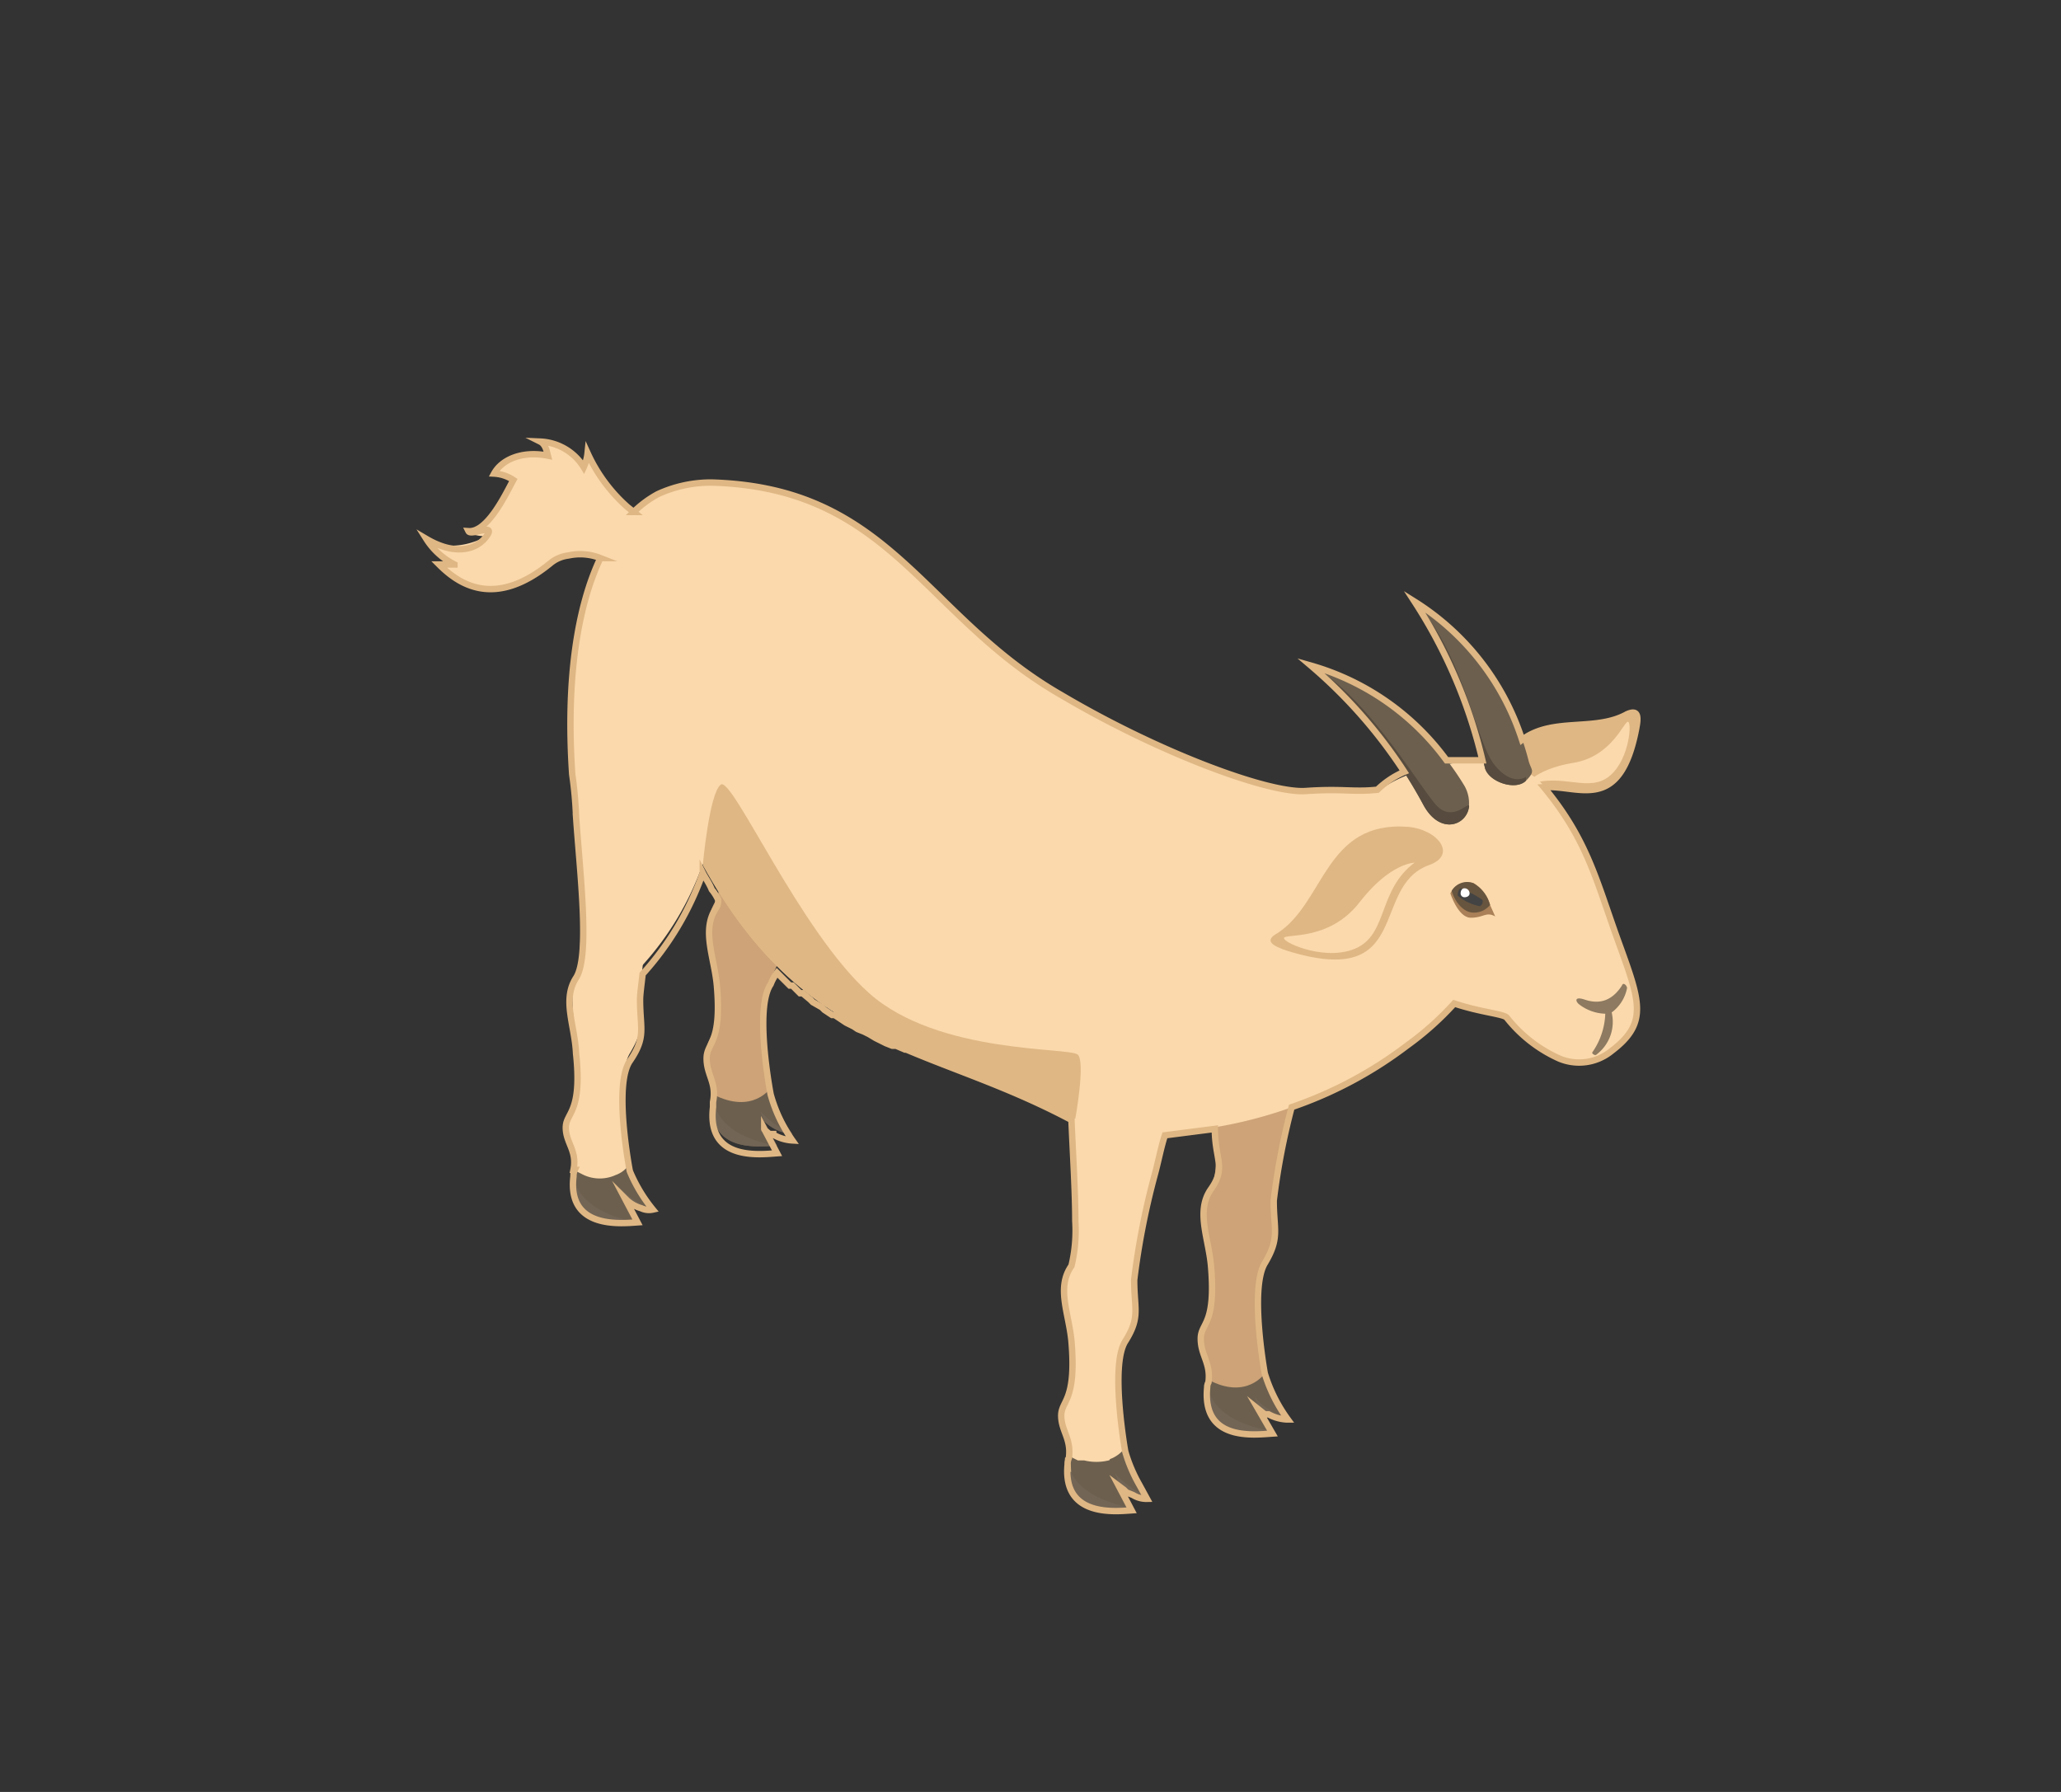 <svg xmlns="http://www.w3.org/2000/svg" viewBox="0 0 161 140"><rect x="0" y="0" width="161" height="140" fill="#333333" stroke="none"/><defs><style>.cls-1{fill:#fbd9ac;}.cls-2{fill:#dfb784;}.cls-3{fill:#6c5f4e;}.cls-4{fill:#726556;}.cls-5{fill:#cda377;}.cls-6{opacity:0.44;}.cls-7{fill:#a98057;}.cls-8{fill:#68553f;}.cls-9{fill:#434343;}.cls-10{fill:#fff;}.cls-11{fill:#564b3e;}.cls-12{fill:none;stroke:#dfb784;stroke-miterlimit:10;stroke-width:0.5px;}</style></defs><g id="Layer_73" data-name="Layer 73"><path class="cls-1" d="M35.5,44.2H34.3c1.5,1.5,4.3,3.5,8.7-.1a2.7,2.7,0,0,1,1.4-.7,5.9,5.9,0,0,1,4.5,1.2c.6.4,1.3.1,1.9-.6a15.6,15.6,0,0,0,2-2.7,5.8,5.8,0,0,1-2-.5A5.8,5.8,0,0,1,49,39.6a12.6,12.6,0,0,1-3.1-4.2,3.5,3.5,0,0,1-.3,1.1,4.2,4.2,0,0,0-3.4-2c.4.2.5.7.6,1.1-2-.4-3.6.3-4.2,1.4a3,3,0,0,1,1.5.5c-.6,1.1-2,4.1-3.5,4,.2.4,1.4.4,1.4.4s-2.5,1.5-4.7.2A5.6,5.6,0,0,0,35.5,44.2Z"/><path class="cls-2" d="M127.8,57c-1.6,8.2-6,2.6-9,5.3-1.5,1.3-2.3-.6-1.5-2.3,2.1-4.9,6.7-2.4,9.8-4.2C128,55.4,128,56,127.8,57Z"/><path class="cls-1" d="M119,61.5s.8-1.4,3.9-1.9,4-3.4,4.3-3.2,0,3.3-1.7,4.4S121.6,60.2,119,61.5Z"/><path class="cls-3" d="M88.4,117.8l-1-1.9.4.3.2.2.5.2a3.5,3.5,0,0,0,1.1.3l-.6-1.1a11.9,11.9,0,0,1-1.1-2.6,4.6,4.6,0,0,0-2.2-.4,3,3,0,0,0-2.2.9,1.1,1.1,0,0,0-.1.5C83,118.3,87,117.9,88.4,117.8Z"/><path class="cls-1" d="M83.5,113.7l.3.2.4.2h.5a4,4,0,0,0,1.9,0,.1.1,0,0,0,.1-.1,2.6,2.6,0,0,0,1.2-.9s-1.3-6.6,0-8.6.7-2.5.7-4.8a58.4,58.4,0,0,1,1.6-8.2c.3-1.1.5-2.2.8-3.1a22,22,0,0,1,.6-2.4,6.5,6.5,0,0,0-4.1-3.6H87a8.1,8.1,0,0,0-3.7.3s.2,1.4.3,3.4c0,.4.1.8.1,1.2.1,2.5.3,5.6.3,7.9a11.9,11.9,0,0,1-.3,3.5c-1.2,1.7-.2,3.7,0,5.9.4,4.7-.8,4.5-.8,5.8S83.7,112.2,83.5,113.7Z"/><path class="cls-4" d="M87.1,115.1l.3.8.4.3.2.2.5.2a2,2,0,0,0,1.1.3A6.9,6.9,0,0,1,87.1,115.1Z"/><path class="cls-4" d="M88.4,117.8s-4.5-.6-5-3.6C83,118.3,87,117.9,88.4,117.8Z"/><path class="cls-3" d="M60.7,89.5l-1-1.9a3.4,3.4,0,0,0,2.2,1A11.6,11.6,0,0,1,60.2,85s-3-.3-4.5.5v.4C55.2,90.1,59.3,89.6,60.7,89.5Z"/><path class="cls-4" d="M61.9,88.6a6.9,6.9,0,0,1-2.5-1.8l.3.8A3.6,3.6,0,0,0,61.9,88.6Z"/><path class="cls-4" d="M60.7,89.5s-4.5-.5-5-3.6C55.2,90.1,59.3,89.6,60.7,89.5Z"/><path class="cls-5" d="M63.9,57.8s-3,11.5-3,13.7.5,2.9-.7,4.9,0,8.6,0,8.6-1.4,2.1-4.5.5c.3-1.5-.5-2.1-.5-3.4s1.2-1.1.8-5.7c-.2-2.2-1.2-4.3-.1-6s-.3-16-.3-16C59.6,53.3,62.2,54.6,63.9,57.8Z"/><path class="cls-3" d="M99.4,111.8l-1.1-1.9a3,3,0,0,0,2.3,1,12.1,12.1,0,0,1-1.8-3.6s-3-.2-4.4.5a.8.8,0,0,0-.1.4C93.9,112.4,97.9,111.9,99.4,111.8Z"/><path class="cls-4" d="M100.6,110.9s-2.1-.9-2.6-1.8l.3.8A3.7,3.7,0,0,0,100.6,110.9Z"/><path class="cls-4" d="M99.4,111.8s-4.6-.5-5.1-3.6C93.9,112.4,97.9,111.9,99.4,111.8Z"/><path class="cls-5" d="M102.5,80.1s-3,11.5-3,13.7.5,2.9-.7,4.9,0,8.6,0,8.6-1.4,2.1-4.4.5c.2-1.5-.6-2.1-.6-3.4s1.2-1,.8-5.7c-.2-2.2-1.2-4.3,0-6s-.3-16-.3-16C98.2,75.6,100.8,76.9,102.5,80.1Z"/><path class="cls-3" d="M49.8,95.5l-1-1.9.2.2a2.9,2.9,0,0,0,1.1.6H51a12.1,12.1,0,0,1-1.8-3.6s-2.6-1.3-4.3.5a1.1,1.1,0,0,0-.1.5C44.3,96,48.4,95.6,49.8,95.5Z"/><path class="cls-1" d="M44.8,91.4l.4.2.4.2a3,3,0,0,0,2.5,0,2.1,2.1,0,0,0,1.1-.9s-1.2-6.6,0-8.6.8-2.5.8-4.8c0-.4.1-1.1.2-2s.9-4,1.4-6.2l1.3-5.5A7.1,7.1,0,0,0,50.7,61a5,5,0,0,0-2.3-.9,8.1,8.1,0,0,0-3.7.3h0a31.2,31.2,0,0,1,.3,3.3c.3,4.4.6,11.7,0,12.6s-.1,3.7,0,5.9c.5,4.7-.8,4.5-.8,5.8S45.1,89.9,44.8,91.4Z"/><path class="cls-4" d="M48.4,92.8l.4.8.2.2a2.9,2.9,0,0,0,1.1.6,1.4,1.4,0,0,0,.9.1A7.2,7.2,0,0,1,48.4,92.8Z"/><path class="cls-4" d="M49.8,95.5s-4.5-.6-5-3.6C44.3,96,48.4,95.6,49.8,95.5Z"/><path class="cls-1" d="M44.7,60.4h0c.3,3,3.7,16.7,5.5,15a23.2,23.2,0,0,0,4.7-7.9C62.8,81.9,72,81.5,83.7,87.3c0,.1.1.1.2.1l1.8,1,.6.2c1.2.4,2.7,0,4-.1H91a34.8,34.8,0,0,0,18.9-6.8,24.1,24.1,0,0,0,3.7-3.3c7.2-7.7,7.2-17-3-17.7-2.8,1.8-5.8.8-8.6,1.1s-11.5-3-19.1-7.5C72.1,48.1,69.6,38.1,55.6,37.7a9.9,9.9,0,0,0-4.2.9C46.6,41.1,43.9,48.4,44.7,60.4Z"/><path class="cls-1" d="M120.6,61.4c3.4,4.2,4.1,7.4,5.8,12.1s2.4,6.4-.5,8.6a4,4,0,0,1-4.1.6,10.9,10.9,0,0,1-4.1-3.2c-.5-.6-5.6-.3-9-4.3s-2.9-9.2-2-12.1S117.5,57.6,120.6,61.4Z"/><path class="cls-6" d="M126.7,77c.1-.3.4,0,.4.2a3.1,3.1,0,0,1-1.2,1.9,3.2,3.2,0,0,1-1.2,3.3c-.1.1-.4-.1-.3-.2a5.6,5.6,0,0,0,1-3,3.5,3.5,0,0,1-2-.7c-.3-.2-.5-.7.4-.4S125.8,78.4,126.7,77Z"/><path class="cls-7" d="M113.3,69.8s.6,1.9,1.6,1.9,1.2-.5,1.9-.1l-.4-.9a2.8,2.8,0,0,0-1.3-1.7A1.5,1.5,0,0,0,113.3,69.8Z"/><path class="cls-8" d="M113.4,69.6c.3,1,1,1.7,1.7,1.7a1.6,1.6,0,0,0,1.3-.6,2.8,2.8,0,0,0-1.3-1.7A1.4,1.4,0,0,0,113.4,69.6Z"/><path class="cls-9" d="M115.8,70.3a.4.4,0,0,1-.2.5,3.8,3.8,0,0,1-1.7-.8c-.1-.2.1-.6.2-.6A9.1,9.1,0,0,1,115.8,70.3Z"/><path class="cls-10" d="M114.1,69.8a.3.3,0,0,0,.3.3c.2,0,.4-.1.4-.3a.4.4,0,0,0-.4-.4C114.2,69.4,114.1,69.6,114.1,69.8Z"/><path class="cls-3" d="M110.5,47A40.1,40.1,0,0,1,116,60c.3,1.1,2.4,1.8,3.2,1s.4-.8.2-1.6C118.7,56.6,116.3,50.4,110.5,47Z"/><path class="cls-2" d="M100.6,74.3c9.8,3,6.4-5,11-6.7,2.3-.8.7-2.8-1.6-3-6.5-.5-6.5,5.9-10.2,8.3C98.7,73.5,99.4,73.9,100.6,74.3Z"/><path class="cls-1" d="M110.5,67.4s-1.9,0-4.3,3.1-5.9,2.4-5.9,2.8,3.5,1.9,5.8.7S107.7,69.5,110.5,67.4Z"/><path class="cls-3" d="M102.4,52a37.8,37.8,0,0,1,8.8,10.9c1.2,2.2,3.1,1.7,3.5.4a2.7,2.7,0,0,0-.3-1.9C112.9,58.9,108.9,53.6,102.4,52Z"/><path class="cls-2" d="M54.9,67.6c7.9,14.3,17.2,13.9,29,19.8H84s.8-4.4.2-5-10.9,0-16.3-4.8-10.7-17-11.6-16.3S54.9,67.6,54.9,67.6Z"/><path class="cls-11" d="M102.4,52a37.8,37.8,0,0,1,8.8,10.9c1.2,2.2,3.1,1.7,3.5.4s-1.1,1.3-2.6-.5S106.5,54.1,102.4,52Z"/><path class="cls-11" d="M110.5,47A40.1,40.1,0,0,1,116,60c.3,1.1,2.4,1.8,3.2,1v-.3s-1.1.8-2.5-1S114.2,50.8,110.5,47Z"/><path class="cls-12" d="M33.3,42.1c2.2,1.3,3.9.9,4.7-.2s-1.2,0-1.4-.4c1.5.1,2.9-2.9,3.5-4a3,3,0,0,0-1.5-.5c.6-1.1,2.2-1.8,4.2-1.4-.1-.4-.2-.9-.6-1.1a4.2,4.2,0,0,1,3.4,2,3.5,3.5,0,0,0,.3-1.1A12.6,12.6,0,0,0,49,39.6l.5.4a8.5,8.5,0,0,1,1.9-1.4,9.9,9.9,0,0,1,4.2-.9c14,.4,16.5,10.4,27.3,16.6,7.6,4.5,16.2,7.7,19.1,7.5s3.7.1,5.6-.1a7,7,0,0,1,2.1-1.4,38.4,38.4,0,0,0-7.3-8.3A19.9,19.9,0,0,1,113,59.4h2.8A39.2,39.2,0,0,0,110.5,47a20,20,0,0,1,8.4,10.8c2.4-1.8,5.7-.6,8.2-2,.9-.4.9.2.7,1.2-1.3,6.6-4.5,4.3-7.2,4.5,3.4,4.1,4.1,7.3,5.8,12s2.4,6.4-.5,8.6a4,4,0,0,1-4.1.6,10.9,10.9,0,0,1-4.1-3.2c-.3-.3-2-.4-4.1-1.1a23.5,23.5,0,0,1-3.7,3.3,32,32,0,0,1-9,4.8,53.7,53.7,0,0,0-1.4,7.3c0,2.3.5,2.9-.7,4.9s0,8.6,0,8.6a12.1,12.1,0,0,0,1.8,3.6h-.1a3.3,3.3,0,0,1-1.4-.4h-.3l-.5-.4,1.1,1.9c-1.5.1-5.5.6-5.1-3.6a.8.8,0,0,1,.1-.4h0c.2-1.5-.6-2.1-.6-3.4s1.2-1,.8-5.7c-.2-2.2-1.2-4.3,0-6s.3-2.3.3-4.7l-3.9.5c-.3.9-.5,2-.8,3.1a58.4,58.4,0,0,0-1.6,8.2c0,2.3.5,2.9-.7,4.8s0,8.6,0,8.6a11.9,11.9,0,0,0,1.1,2.6l.6,1.1a2,2,0,0,1-1.1-.3l-.5-.2-.2-.2-.4-.3,1,1.9c-1.4.1-5.4.5-5-3.6a1.1,1.1,0,0,1,.1-.5h0c.2-1.5-.6-2.1-.6-3.3s1.2-1.1.8-5.8c-.2-2.2-1.2-4.2,0-5.9a11.9,11.9,0,0,0,.3-3.5c0-2.3-.2-5.4-.3-7.9C79,85,74.8,83.7,70.8,82h-.1l-.7-.3h-.3l-.5-.2-.4-.2-.4-.2-.5-.3-.4-.2-.5-.2-.3-.2-.6-.3-.3-.2-.6-.4H65l-.6-.4-.2-.2-.7-.4-.2-.2-.6-.5h-.2l-.6-.6h-.2l-.6-.6-.2-.2-.2-.2a3.6,3.6,0,0,0-.5.9c-1.3,1.9,0,8.6,0,8.6a11.6,11.6,0,0,0,1.7,3.6h0a3.3,3.3,0,0,1-1.4-.4.1.1,0,0,1-.1-.1h-.3c-.2-.2-.4-.3-.4-.4l1,1.9c-1.4.1-5.5.6-5-3.6v-.4h0c.3-1.5-.5-2.1-.5-3.4s1.2-1.1.8-5.7c-.2-2.2-1.2-4.3-.1-6a1,1,0,0,0,.2-.7,3.5,3.5,0,0,0-.5-.8c-.2-.5-.5-.9-.7-1.3a23.2,23.2,0,0,1-4.7,7.9c-.1.9-.2,1.6-.2,2,0,2.3.5,2.9-.8,4.8s0,8.6,0,8.6A12.1,12.1,0,0,0,51,94.5a1.4,1.4,0,0,1-.9-.1,2.9,2.9,0,0,1-1.1-.6l-.2-.2h0l1,1.9c-1.4.1-5.5.5-5-3.6a1.1,1.1,0,0,1,.1-.5h-.1c.3-1.5-.6-2.1-.6-3.3s1.3-1.1.8-5.8c-.1-2.2-1.1-4.2,0-5.9s.3-8.2,0-12.6a31.2,31.2,0,0,0-.3-3.3h0c-.5-7.4.4-13.1,2.2-16.9a4.3,4.3,0,0,0-2.5-.2A2.7,2.7,0,0,0,43,44c-4.4,3.6-7.2,1.6-8.7.1h1.2A5.6,5.6,0,0,1,33.3,42.1Z"/></g></svg>
